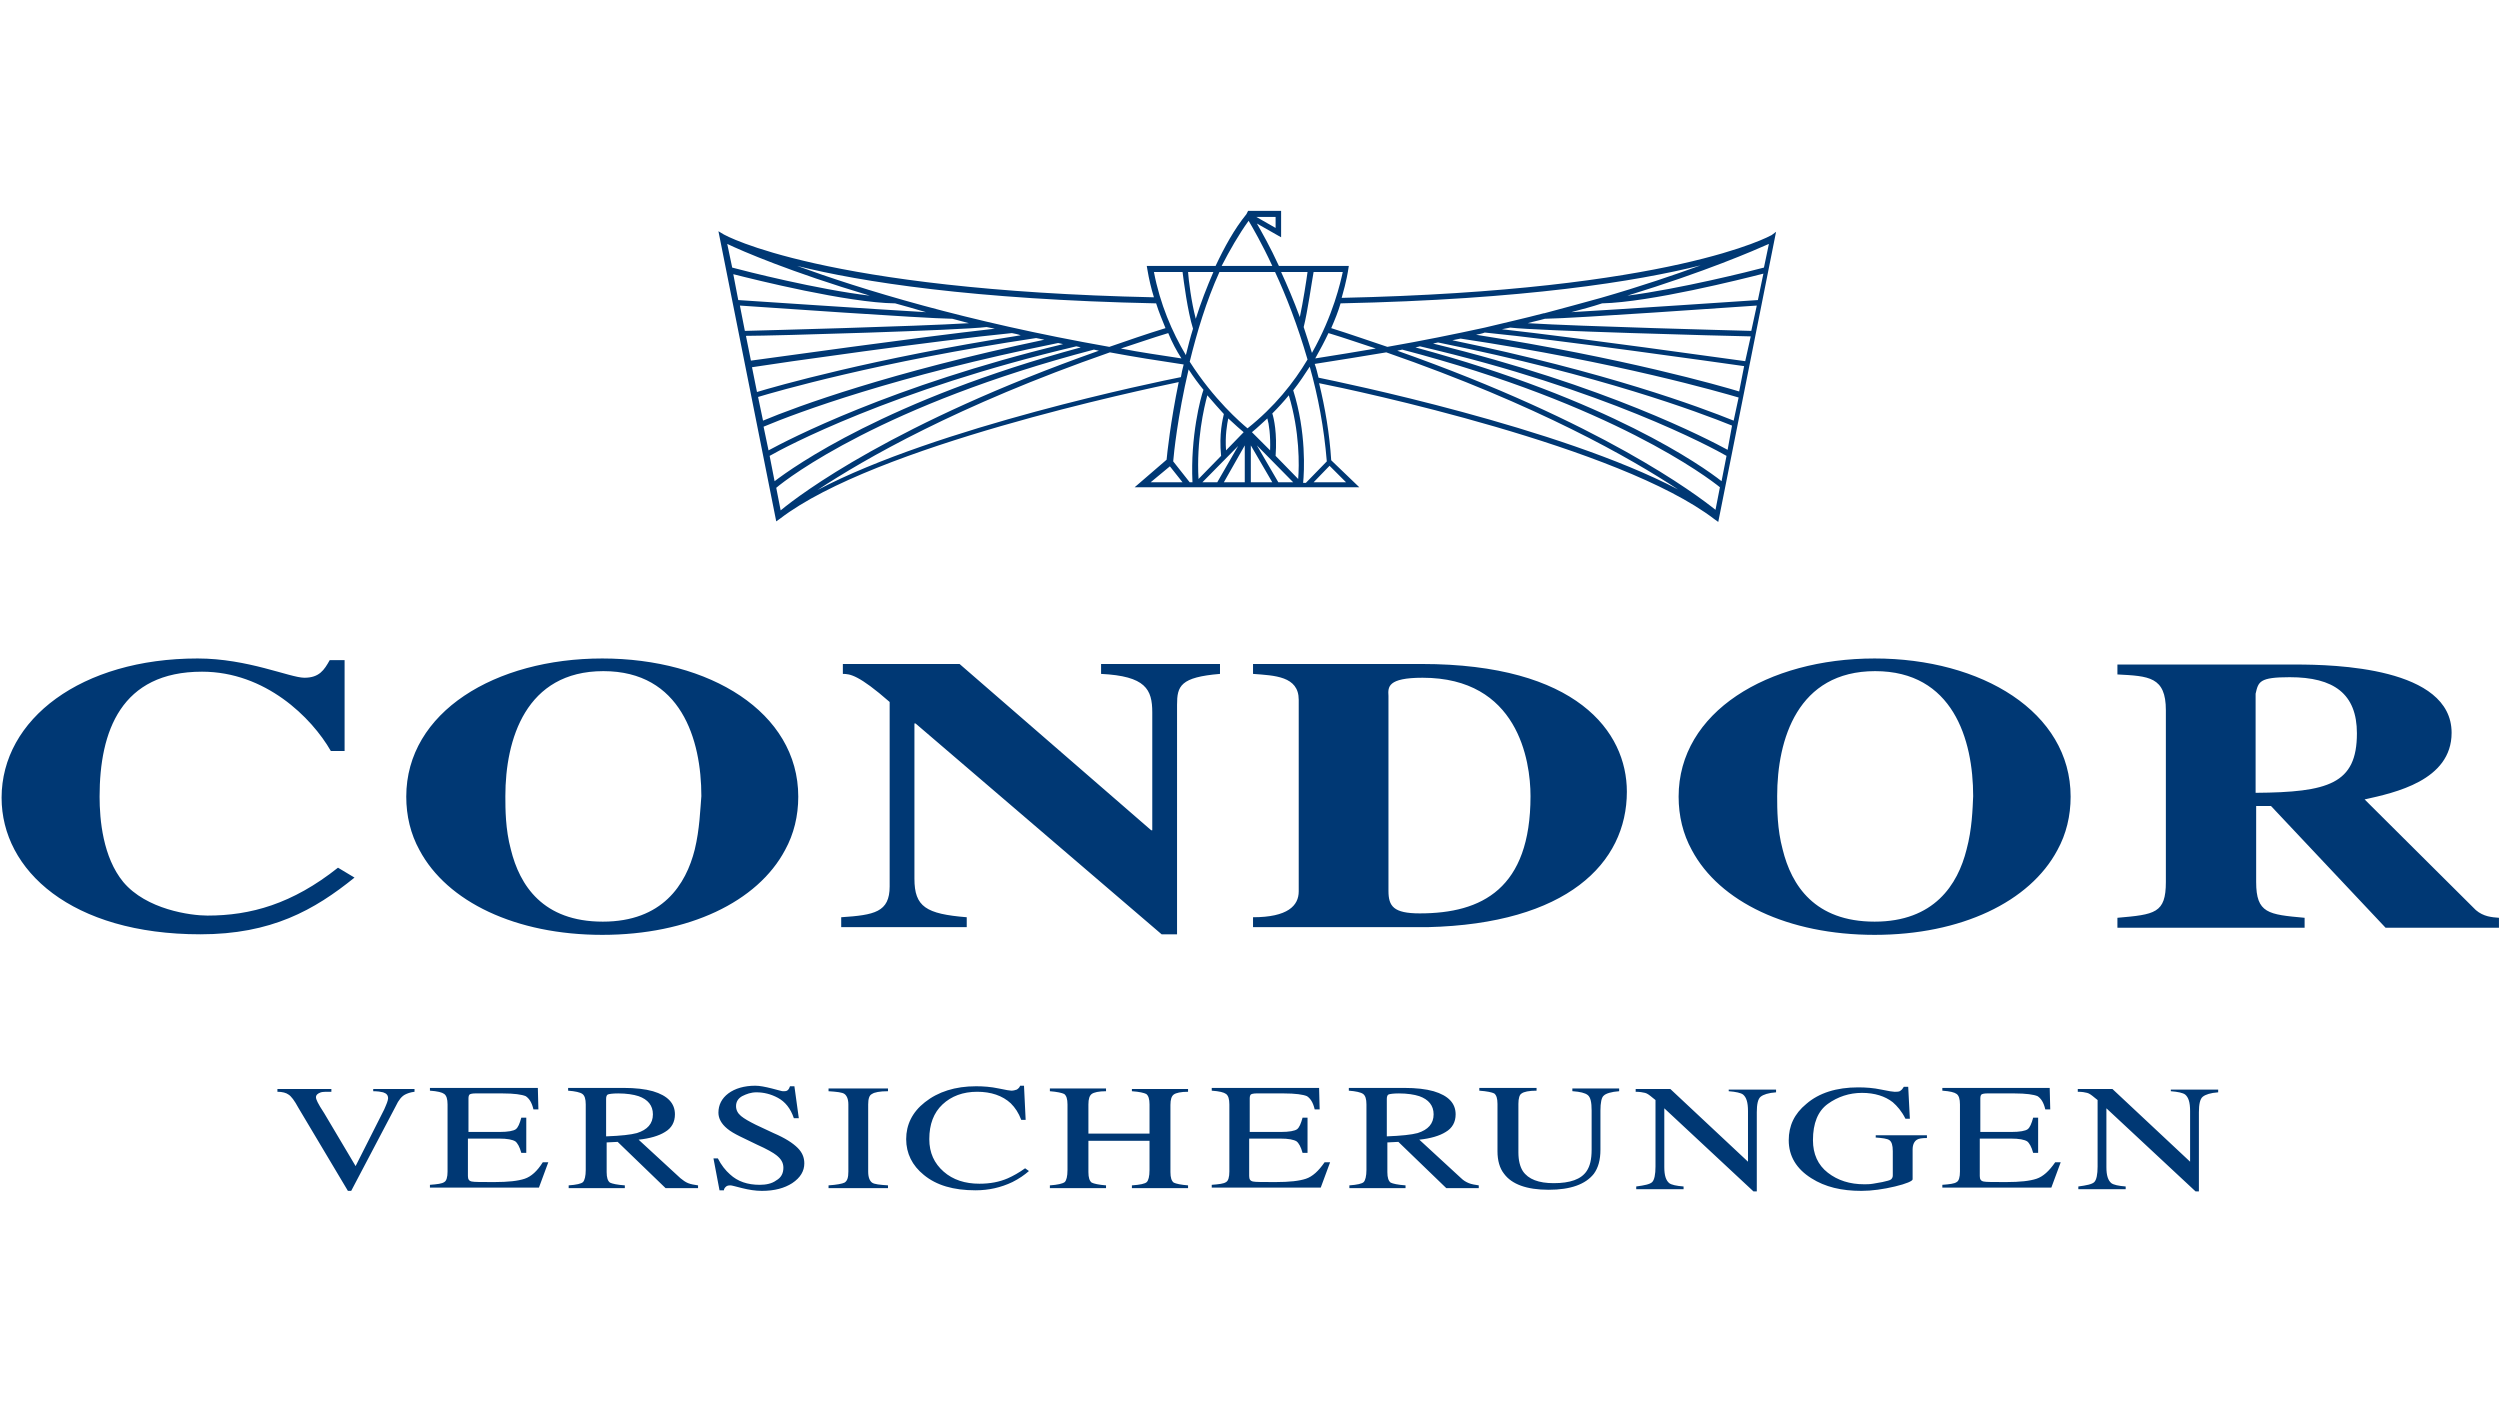 <svg version="1.1" id="Ebene_1" xmlns="http://www.w3.org/2000/svg" x="0" y="0" viewBox="0 0 453.5 255.1" xml:space="preserve" width="267" height="150"><style>.st0{fill-rule:evenodd;clip-rule:evenodd}.st0,.st1{fill:#003874}</style><path class="st0" d="M37.4 166.3c-3.1 0-11.1-1.1-15.3-6.1-3.7-4.5-4.3-11.3-4.3-15.5 0-11.9 3.9-22.7 18.6-22.7 11.5 0 19.9 8.3 23.4 14.4h2.5v-16.5h-2.7c-1 1.8-1.9 3.2-4.6 3.2-2.6 0-10.3-3.5-19.4-3.5-21.1 0-35.6 11-35.6 25.3 0 13.2 12.7 24.8 36.1 24.8 12.9 0 20.7-4.4 28-10.3l-3-1.8c-8.3 6.6-15.9 8.7-23.7 8.7zM109.1 119.6c-19.4 0-35.6 9.7-35.6 25.1 0 3.5.8 6.8 2.4 9.7 5 9.4 17.5 15.4 33.2 15.4 15.7 0 28.2-6 33.2-15.4 1.6-2.9 2.4-6.2 2.4-9.7 0-15.4-16.2-25.1-35.6-25.1zm16.8 34.7c-1.6 6.4-5.9 13.1-16.7 13.1-10.9 0-15.1-6.6-16.7-13.1-1-3.7-1-7.4-1-9.7 0-10.3 3.7-22.7 17.8-22.7 14.1 0 17.8 12.4 17.8 22.7-.2 2.3-.3 6-1.2 9.7zM199.7 122.4c8.1.4 9.3 2.8 9.3 7v21.4h-.2L174 120.6h-21.2v1.8c1.3 0 2.9.2 8.5 5.1V161c0 4.7-2.8 5.2-8.8 5.6v1.8h22.8v-1.8c-7.4-.6-9.5-1.9-9.5-7v-28.2h.2l44.7 38.3h2.8V128c0-3.4.6-5 7.8-5.6v-1.8h-21.6v1.8zM257.9 120.6h-30.6v1.8c3.9.3 8.3.4 8.3 4.7v34.8c0 2.6-2 4.7-8.3 4.7v1.8H259c25.3-.6 36.2-11.6 36.2-24.6 0-10.9-9.1-23.2-37.3-23.2zm-.3 45.3c-4.8 0-5.7-1.3-5.7-4.1v-35.4c-.1-1.6-.2-3.3 6.2-3.3 17.3 0 19.6 15 19.6 21.5 0 16.8-8.8 21.3-20.1 21.3zM340.2 119.6c-19.4 0-35.6 9.7-35.6 25.1 0 3.5.8 6.8 2.4 9.7 5 9.4 17.5 15.4 33.2 15.4 15.7 0 28.2-6 33.2-15.4 1.6-2.9 2.4-6.2 2.4-9.7 0-15.4-16.2-25.1-35.6-25.1zm16.7 34.7c-1.6 6.4-5.9 13.1-16.7 13.1-10.9 0-15.1-6.6-16.7-13.1-1-3.7-1-7.4-1-9.7 0-10.3 3.7-22.7 17.8-22.7 14.1 0 17.8 12.4 17.8 22.7-.1 2.3-.2 6-1.2 9.7zM449.4 165.3l-20.2-20.1c5.4-1.2 15.8-3.4 15.8-12.1 0-11.9-21.3-12.4-28.3-12.4h-32.4v1.8c5.7.3 8.8.4 8.8 6.5v31.2c0 5.7-2 5.9-8.8 6.5v1.8h34v-1.8c-6.6-.6-8.8-.8-8.8-6.5v-13.8h2.7l20.8 22.1h20.6v-1.8c-1.3-.1-2.8-.2-4.2-1.4zm-40-21.3v-18c.5-2.2.7-3 6.2-3 8 0 12.2 3 12.2 10.2 0 9.2-5.2 10.7-18.4 10.8z"/><g><path class="st1" d="M67.5 198.2c.8 0 1.4.1 1.8.2.6.2.9.5.9 1.1 0 .2-.1.5-.2.8-.1.3-.3.7-.5 1.2l-5.2 10.3-5.7-9.6c-.6-.9-1-1.6-1.2-2-.2-.4-.3-.7-.3-.9 0-.4.3-.7.9-.9.3-.1 1-.1 1.9-.1v-.5h-9.8v.5c.9 0 1.6.2 2 .5.5.3 1.1 1.1 1.8 2.4l9 15.1h.6l8.1-15.4c.5-1.1 1.1-1.8 1.7-2.1.4-.2.9-.4 1.7-.5v-.5h-7.5v.4zM95 214.1c-1.2.4-3 .6-5.5.6-2.3 0-3.7 0-4.1-.1-.5-.1-.7-.4-.7-1v-6.8h5.6c1.6 0 2.5.2 3 .5.4.3.8 1 1.1 2.1h.9V203h-.9c-.3 1.1-.6 1.8-1 2.1s-1.4.5-3 .5h-5.6v-6.1c0-.4.1-.6.2-.7.1-.1.5-.2 1-.2h5c2.1 0 3.5.2 4.2.5.6.4 1.1 1.1 1.4 2.4h.9l-.1-3.9H77.8v.5c1.4.1 2.2.3 2.6.6.4.3.6.9.6 1.9v12.2c0 1-.2 1.7-.6 1.9-.4.3-1.3.4-2.6.5v.5h19.8l1.7-4.6h-1c-1 1.6-2.1 2.6-3.3 3zM123.3 214l-7.6-7c2-.2 3.7-.7 4.8-1.4 1.2-.7 1.8-1.8 1.8-3.2 0-2-1.3-3.4-4-4.2-1.4-.4-3.2-.6-5.3-.6h-10.1v.5c1.3.1 2.2.3 2.6.6.4.3.6.9.6 1.9v11.9c0 1.1-.2 1.9-.5 2.2-.3.3-1.2.5-2.6.6v.5h10.2v-.5c-1.4-.1-2.3-.3-2.7-.5-.4-.3-.6-.9-.6-1.9v-5.4l2-.1 8.7 8.4h5.9v-.5c-.7-.1-1.3-.2-1.8-.4s-.9-.5-1.4-.9zm-13.5-7.6v-6.8c0-.4.1-.7.3-.8.2-.1.9-.2 1.9-.2 1.5 0 2.8.2 3.7.5 1.7.6 2.6 1.7 2.6 3.3 0 1.7-1 2.8-2.9 3.4-1.1.3-2.9.5-5.6.6zM140.2 205.8l-3.2-1.5c-1.2-.6-2.1-1.1-2.7-1.6-.6-.5-.9-1.1-.9-1.8 0-.8.4-1.4 1.1-1.8.8-.4 1.6-.7 2.6-.7 1.3 0 2.6.3 3.9 1 1.3.7 2.3 1.9 2.9 3.7h.9l-.8-5.8h-.8c-.1.3-.2.5-.4.7-.2.2-.5.2-.9.2-.2 0-.8-.2-2-.5s-2.2-.5-3-.5c-2 0-3.7.5-4.9 1.4-1.2.9-1.8 2.1-1.8 3.5 0 1 .5 2 1.6 2.9.6.5 1.3.9 2.3 1.4l3.1 1.5c1.8.8 3 1.5 3.5 1.9.9.7 1.3 1.4 1.3 2.3 0 1-.4 1.8-1.3 2.3-.8.6-1.9.8-3 .8-2.2 0-4-.6-5.4-1.9-.8-.7-1.6-1.7-2.2-2.9h-.8l1.1 5.8h.8c0-.2.1-.4.3-.6.2-.2.4-.3.9-.3.2 0 .9.2 2.1.5 1.2.3 2.4.5 3.6.5 2.3 0 4.1-.5 5.5-1.4 1.5-1 2.2-2.2 2.2-3.6 0-1.1-.4-2-1.2-2.8-.9-.9-2.3-1.8-4.4-2.7zM150.2 198.2c1.5.1 2.5.2 2.9.5.4.3.7.9.7 1.9v12.2c0 1.1-.2 1.7-.7 2-.4.2-1.4.4-2.9.5v.5H161v-.5c-1.5-.1-2.5-.2-2.9-.5-.4-.3-.7-.9-.7-2v-12.2c0-1 .2-1.7.7-1.9.4-.3 1.4-.5 2.9-.5v-.5h-10.8v.5zM182.8 214c-1.6.7-3.3 1-5.2 1-2.6 0-4.8-.7-6.5-2.2-1.7-1.5-2.6-3.4-2.6-5.9 0-2.7.8-4.8 2.4-6.3 1.6-1.5 3.7-2.3 6.3-2.3 2.5 0 4.6.7 6.1 2.1.8.8 1.4 1.7 1.9 3h.8l-.3-6.2h-.7c-.1.3-.3.5-.6.7-.3.1-.6.2-1 .2-.2 0-.9-.1-2.3-.4-1.4-.3-2.8-.4-4.1-.4-3.8 0-6.9 1-9.3 2.9-2.3 1.8-3.4 4.1-3.4 6.7 0 2.6 1.1 4.8 3.2 6.5 2.3 1.9 5.4 2.8 9.4 2.8 2.4 0 4.6-.5 6.7-1.5 1.2-.6 2.2-1.3 3-2l-.7-.5c-1.1.8-2.2 1.4-3.1 1.8zM205.3 198.2c1.4.1 2.2.3 2.6.5.4.3.6.9.6 1.9v5.3h-11.1v-5.3c0-1 .2-1.6.6-1.9.4-.3 1.3-.5 2.6-.5v-.5h-10.2v.5c1.3.1 2.2.3 2.6.5.4.3.6.9.6 1.9v11.9c0 1.2-.2 1.9-.5 2.2-.4.3-1.3.5-2.7.6v.5h10.2v-.5c-1.3-.1-2.2-.3-2.6-.5-.4-.3-.6-.9-.6-1.9v-5.7h11.1v5.3c0 1.2-.2 1.9-.5 2.2-.3.3-1.2.5-2.7.6v.5h10.2v-.5c-1.3-.1-2.2-.3-2.6-.5-.4-.3-.6-.9-.6-1.9v-12.2c0-1 .2-1.6.6-1.9.4-.3 1.3-.5 2.6-.5v-.5h-10.2v.4zM236.9 214.1c-1.2.4-3 .6-5.5.6-2.3 0-3.7 0-4.1-.1-.5-.1-.7-.4-.7-1v-6.8h5.6c1.6 0 2.5.2 3 .5.4.3.8 1 1.1 2.1h.9V203h-.9c-.3 1.1-.6 1.8-1 2.1-.4.3-1.4.5-3 .5h-5.6v-6.1c0-.4.1-.6.2-.7.1-.1.5-.2 1-.2h5c2.1 0 3.5.2 4.2.5.6.4 1.1 1.1 1.4 2.4h.9l-.1-3.9h-19.5v.5c1.4.1 2.2.3 2.6.6.4.3.6.9.6 1.9v12.2c0 1-.2 1.7-.6 1.9-.4.3-1.3.4-2.6.5v.5h19.8l1.7-4.6h-1c-1.1 1.6-2.2 2.6-3.4 3zM265.1 214l-7.6-7c2-.2 3.7-.7 4.8-1.4 1.2-.7 1.8-1.8 1.8-3.2 0-2-1.3-3.4-4-4.2-1.4-.4-3.2-.6-5.3-.6h-10.1v.5c1.3.1 2.2.3 2.6.6.4.3.6.9.6 1.9v11.9c0 1.1-.2 1.9-.5 2.2-.3.3-1.2.5-2.6.6v.5H255v-.5c-1.4-.1-2.3-.3-2.7-.5-.4-.3-.6-.9-.6-1.9v-5.4l2-.1 8.7 8.4h5.9v-.5c-.7-.1-1.3-.2-1.8-.4s-1-.5-1.4-.9zm-13.5-7.6v-6.8c0-.4.1-.7.3-.8.2-.1.9-.2 1.9-.2 1.5 0 2.8.2 3.7.5 1.7.6 2.6 1.7 2.6 3.3 0 1.7-1 2.8-2.9 3.4-1.1.3-3 .5-5.6.6zM285.4 198.2c1.3.1 2.2.3 2.7.7.5.4.7 1.3.7 2.8v7.1c0 1.8-.3 3-.9 3.9-1 1.5-3 2.2-6 2.2-2.7 0-4.6-.7-5.6-2.2-.5-.8-.8-1.9-.8-3.4v-8.8c0-1 .2-1.7.6-1.9.4-.3 1.3-.5 2.7-.5v-.5h-10.4v.5c1.4.1 2.3.3 2.7.5.4.3.6.9.6 1.9v8.6c0 1.7.4 3.1 1.2 4.1 1.4 1.9 4.1 2.9 8.1 2.9s6.7-1 8.2-2.9c.8-1.1 1.2-2.5 1.2-4.4v-7.1c0-1.4.2-2.4.6-2.7.4-.4 1.4-.7 2.8-.8v-.5h-8.5v.5zM313.7 198.2c1.3.1 2.2.3 2.6.6.6.5.9 1.4.9 3v9.2l-14.1-13.2h-6.3v.5c.7 0 1.3.1 1.7.2.4.1.8.4 1.4.9l.5.4v12.1c0 1.4-.2 2.4-.6 2.8-.4.4-1.4.6-2.9.8v.5h8.6v-.5c-1.3-.1-2.2-.3-2.6-.6-.6-.5-.9-1.4-.9-2.9v-10.7l16.2 15.1h.6V202c0-1.4.2-2.4.7-2.8.5-.4 1.4-.7 2.8-.8v-.5h-8.6v.3zM340.3 206.6c1.3.1 2.2.2 2.6.5.4.3.6.9.6 2v4.4c0 .3-.1.5-.3.7-.2.2-.8.3-1.6.5-.5.1-1.1.2-1.7.3-.6.1-1.1.1-1.6.1-2.6 0-4.8-.7-6.6-2.1-1.8-1.4-2.7-3.4-2.7-5.9 0-3.1.9-5.3 2.7-6.6 1.8-1.3 3.9-2 6.2-2 2.3 0 4.2.6 5.6 1.7.8.7 1.6 1.6 2.3 3h.8l-.3-5.8h-.8c-.2.3-.3.5-.6.7-.2.2-.6.2-1.1.2-.2 0-1-.1-2.4-.4-1.4-.3-2.8-.4-4.2-.4-3.9 0-7.1 1-9.4 3-2.2 1.8-3.2 4-3.2 6.6 0 2.9 1.4 5.2 4.1 6.9 2.5 1.6 5.5 2.3 9.1 2.3 1.9 0 4-.3 6.1-.8 2.1-.5 3.2-1 3.2-1.3v-5.4c0-.9.3-1.5.8-1.8.3-.2.9-.3 1.8-.3v-.5h-9.3v.4zM369.6 214.1c-1.2.4-3 .6-5.5.6-2.3 0-3.7 0-4.1-.1-.5-.1-.7-.4-.7-1v-6.8h5.6c1.6 0 2.5.2 3 .5.4.3.8 1 1.1 2.1h.9V203h-.9c-.3 1.1-.6 1.8-1 2.1-.4.3-1.4.5-3 .5h-5.6v-6.1c0-.4.1-.6.2-.7.1-.1.5-.2 1-.2h5c2.1 0 3.5.2 4.2.5.6.4 1.1 1.1 1.4 2.4h.9l-.1-3.9h-19.5v.5c1.4.1 2.2.3 2.6.6.4.3.6.9.6 1.9v12.2c0 1-.2 1.7-.6 1.9-.4.3-1.3.4-2.6.5v.5h19.8l1.7-4.6h-1c-1.1 1.6-2.2 2.6-3.4 3zM394 197.7v.5c1.3.1 2.2.3 2.6.6.6.5.9 1.4.9 3v9.2l-14.1-13.2h-6.3v.5c.8 0 1.3.1 1.7.2.4.1.8.4 1.4.9l.5.4v12.1c0 1.4-.2 2.4-.6 2.8-.4.4-1.4.6-2.9.8v.5h8.6v-.5c-1.3-.1-2.2-.3-2.6-.6-.6-.5-.9-1.4-.9-2.9v-10.7l16.2 15.1h.6V202c0-1.4.2-2.4.7-2.8.5-.4 1.4-.7 2.8-.8v-.5H394z"/></g><path class="st1" d="M321.5 42.7c-.2.1-17.9 10.1-78.1 11.4.9-3.1 1.2-5.1 1.2-5.2l.1-.6H232c-1.6-3.5-3.1-6.1-4-7.7l4.4 2.5v-4.8h-6l-.3.6c-2.2 2.7-4 6-5.6 9.4H208l.1.6c.3 1.8.7 3.5 1.2 5.1-60.2-1.3-77.9-11.3-78.1-11.4l-1-.6 10.5 52.7.7-.5c17.2-13.2 65.8-23.4 72.4-24.8-1.5 7.3-2.1 13-2.2 14.1l-5.8 5h40.8l-5.1-4.9c-.3-4.8-1.1-9.5-2.2-14 6.6 1.3 54.6 11.5 71.8 24.7l.7.5 10.5-52.7-.8.6zm-12.9 5.5c-4.7 1.7-10.8 3.8-18.1 5.9-3.2.9-6.6 1.8-10.3 2.8h-.1c-3.4.9-7 1.7-10.7 2.6-5.5 1.2-11.4 2.4-17.7 3.5-3.3-1.1-6.7-2.3-10.2-3.4.7-1.6 1.3-3.1 1.7-4.5 33.4-.7 53.8-4 65.4-6.9zM241 60.5c3 .9 5.8 1.9 8.6 2.8-3.5.6-7.2 1.2-11 1.8.9-1.6 1.7-3.1 2.4-4.6zm-3 3.6c-.5-1.6-1-3.2-1.5-4.7.7-2.7 1.5-8.4 1.8-10h5.3c-.4 1.8-1.7 7.8-5.6 14.7zm-.8-14.7c-.2 1.5-.8 5.4-1.4 8.2-1.1-3-2.3-5.8-3.4-8.2h4.8zm-5.8-10v2l-3.5-2h3.5zm-4.9.7c.7 1.2 2.4 4.1 4.3 8.2h-9.2c1.5-2.9 3.1-5.7 4.9-8.2zm-6.4 9.3c-1.2 2.8-2.3 5.6-3.2 8.5-.8-3-1.3-7-1.4-8.5h4.6zm-10.8 0h5.2c.2 1.6.9 7.1 1.9 10.3-.5 1.6-.9 3.2-1.3 4.8-2.5-4.2-4.7-9.3-5.8-15.1zm5 15.7c-3.8-.6-7.5-1.1-11-1.8 2.8-.9 5.6-1.9 8.6-2.8.7 1.7 1.5 3.2 2.4 4.6zm-4.6-10c.5 1.6 1.1 3 1.7 4.5-3.6 1.1-7 2.3-10.2 3.4-26.1-4.6-45.2-10.5-56.7-14.7 11.6 2.9 31.9 6.1 65.2 6.8zm-52-1.4c-9.4-1.1-22.8-4.5-25-5.1l-.9-4.3c2.7 1.3 11.5 5.1 25.9 9.4zm4.6 1.4c1.8.5 3.6 1 5.6 1.6-10.3-.6-31-2-34.1-2.2l-.9-4.7c3.9 1 20.8 5.2 29.4 5.3zm10.4 2.8c1 .3 2 .5 3 .8-9.9.6-37 1.3-40.7 1.4l-.9-4.6c4.6.3 32.8 2.3 38.6 2.4zm6.2 1.5l1.5.3c-14.3 1.6-40.5 5.3-44.3 5.8l-.9-4.5c5.1 0 38.9-1 43.7-1.6zm4.6 1.1c.5.1 1.1.2 1.6.4-26.9 4.2-44.6 9.3-47.9 10.3l-.9-4.5c4.3-.7 33.9-4.9 47.2-6.2zm4.4.9l1.5.3c-28 5.9-44.9 12.1-51.1 14.7l-.9-4.3c3-.9 21.8-6.4 50.5-10.7zm4 .9c.3.1.6.1.9.2-31.3 7.6-50 17.4-53.5 19.3l-.9-4.3c6.2-2.6 23.9-9.2 53.5-15.2zm3.3.6c.3.1.6.1.8.2-35.1 9.5-52.2 21.7-55.6 24.3l-.9-4.6c2.6-1.5 22.2-12 55.7-19.9zm3.2.6c.3.1.6.1.9.2-37.1 13.1-54.3 26.1-57.8 29l-.8-4.1c2.1-1.8 19.5-15.1 57.7-25.1zM148.2 89c8.5-5.6 25.3-15.3 53.1-25 4.3.8 8.7 1.5 13.4 2.2-.2.8-.4 1.6-.5 2.3-4.1.8-44.4 9.1-66 20.5zm60.5-1.4l3.5-2.9 2.3 2.9h-5.8zm7.6 0h-.5l-3-3.8c.1-1.3.8-8.2 2.8-16.7.9 1.4 1.8 2.6 2.7 3.7-.5 1.3-2.4 8.5-2 16.8zm2.7-15.8c1.1 1.3 2.1 2.4 3 3.4-.2.9-.9 3.6-.5 7.6l-4.1 4.2c-.4-7 1-13 1.6-15.2zm-.9 15.8l6.5-6.6-3.8 6.6h-2.7zm4.7-11.6c1.3 1.2 2.3 2.1 2.8 2.5l-3.2 3.3c-.2-2.7.2-4.8.4-5.8zm3 11.6H222l3.8-6.7v6.7zm-10-21.9c1.3-5.3 3-11 5.4-16.3h10.1c2 4.3 4.1 9.7 5.9 15.9-2.5 4.2-6 8.6-10.9 12.5-1.2-1-6.1-5.2-10.5-12.1zM235.5 87l-4.1-4.2c.3-4.1-.3-6.8-.6-7.7 1.1-1.1 2.1-2.2 3-3.3 2 6.6 1.9 12.8 1.7 15.2zm-5.1-5.2l-3.3-3.3c1-.8 1.9-1.7 2.8-2.5.3 1 .6 3.1.5 5.8zm-3.5 5.8v-6.7l3.9 6.7h-3.9zm5 0l-3.9-6.7 6.6 6.7h-2.7zm6.4 0l2.9-3 3 3h-5.9zm2.4-3.8l-3.8 3.9h-.5c.2-2 .6-9.2-1.8-16.8 1.1-1.4 2.1-2.9 3-4.3 1.5 5.3 2.6 11.1 3.1 17.2zm-1.5-15.2c-.2-.8-.4-1.7-.7-2.5 4.5-.7 8.8-1.4 13-2.1 27.6 9.6 44.5 19.3 53 24.9-21.5-11.3-61.4-19.5-65.3-20.3zm72.1 24c-3.5-2.8-20.7-15.8-57.8-28.9.3-.1.6-.1.9-.2 38.2 10 55.6 23.3 57.7 25l-.8 4.1zm1.1-5.2c-3.4-2.7-20.5-14.8-55.6-24.3.3-.1.6-.1.8-.2 33.5 7.8 53.1 18.4 55.7 19.9l-.9 4.6zm1.1-5.7C310 79.8 291.3 70 260 62.4c.3-.1.6-.1.9-.2 29.6 6 47.2 12.6 53.4 15.1l-.8 4.4zm1.1-5.3c-6.2-2.5-23.1-8.8-51.1-14.6l1.5-.3c28.6 4.3 47.4 9.8 50.5 10.7l-.9 4.2zm1-5.3c-3.3-1-21-6.1-47.8-10.3.5-.1 1.1-.2 1.6-.4 13.3 1.3 42.8 5.5 47.1 6.1l-.9 4.6zm1.1-5.5c-3.8-.5-29.9-4.2-44.2-5.8l1.5-.3c5.1.6 38.6 1.5 43.7 1.6l-1 4.5zm1.1-5.5c-3.7-.1-30.6-.8-40.6-1.4 1-.3 2.1-.5 3.1-.8 6-.1 33.8-2.1 38.5-2.4l-1 4.6zm1.2-5.6c-3 .2-23.6 1.6-33.9 2.2 1.9-.5 3.8-1 5.6-1.6 8.7-.2 25.4-4.4 29.3-5.4l-1 4.8zm1.1-5.9c-2.2.6-15.4 3.9-24.8 5.1 14.3-4.4 23-8.2 25.7-9.4l-.9 4.3z"/></svg>
